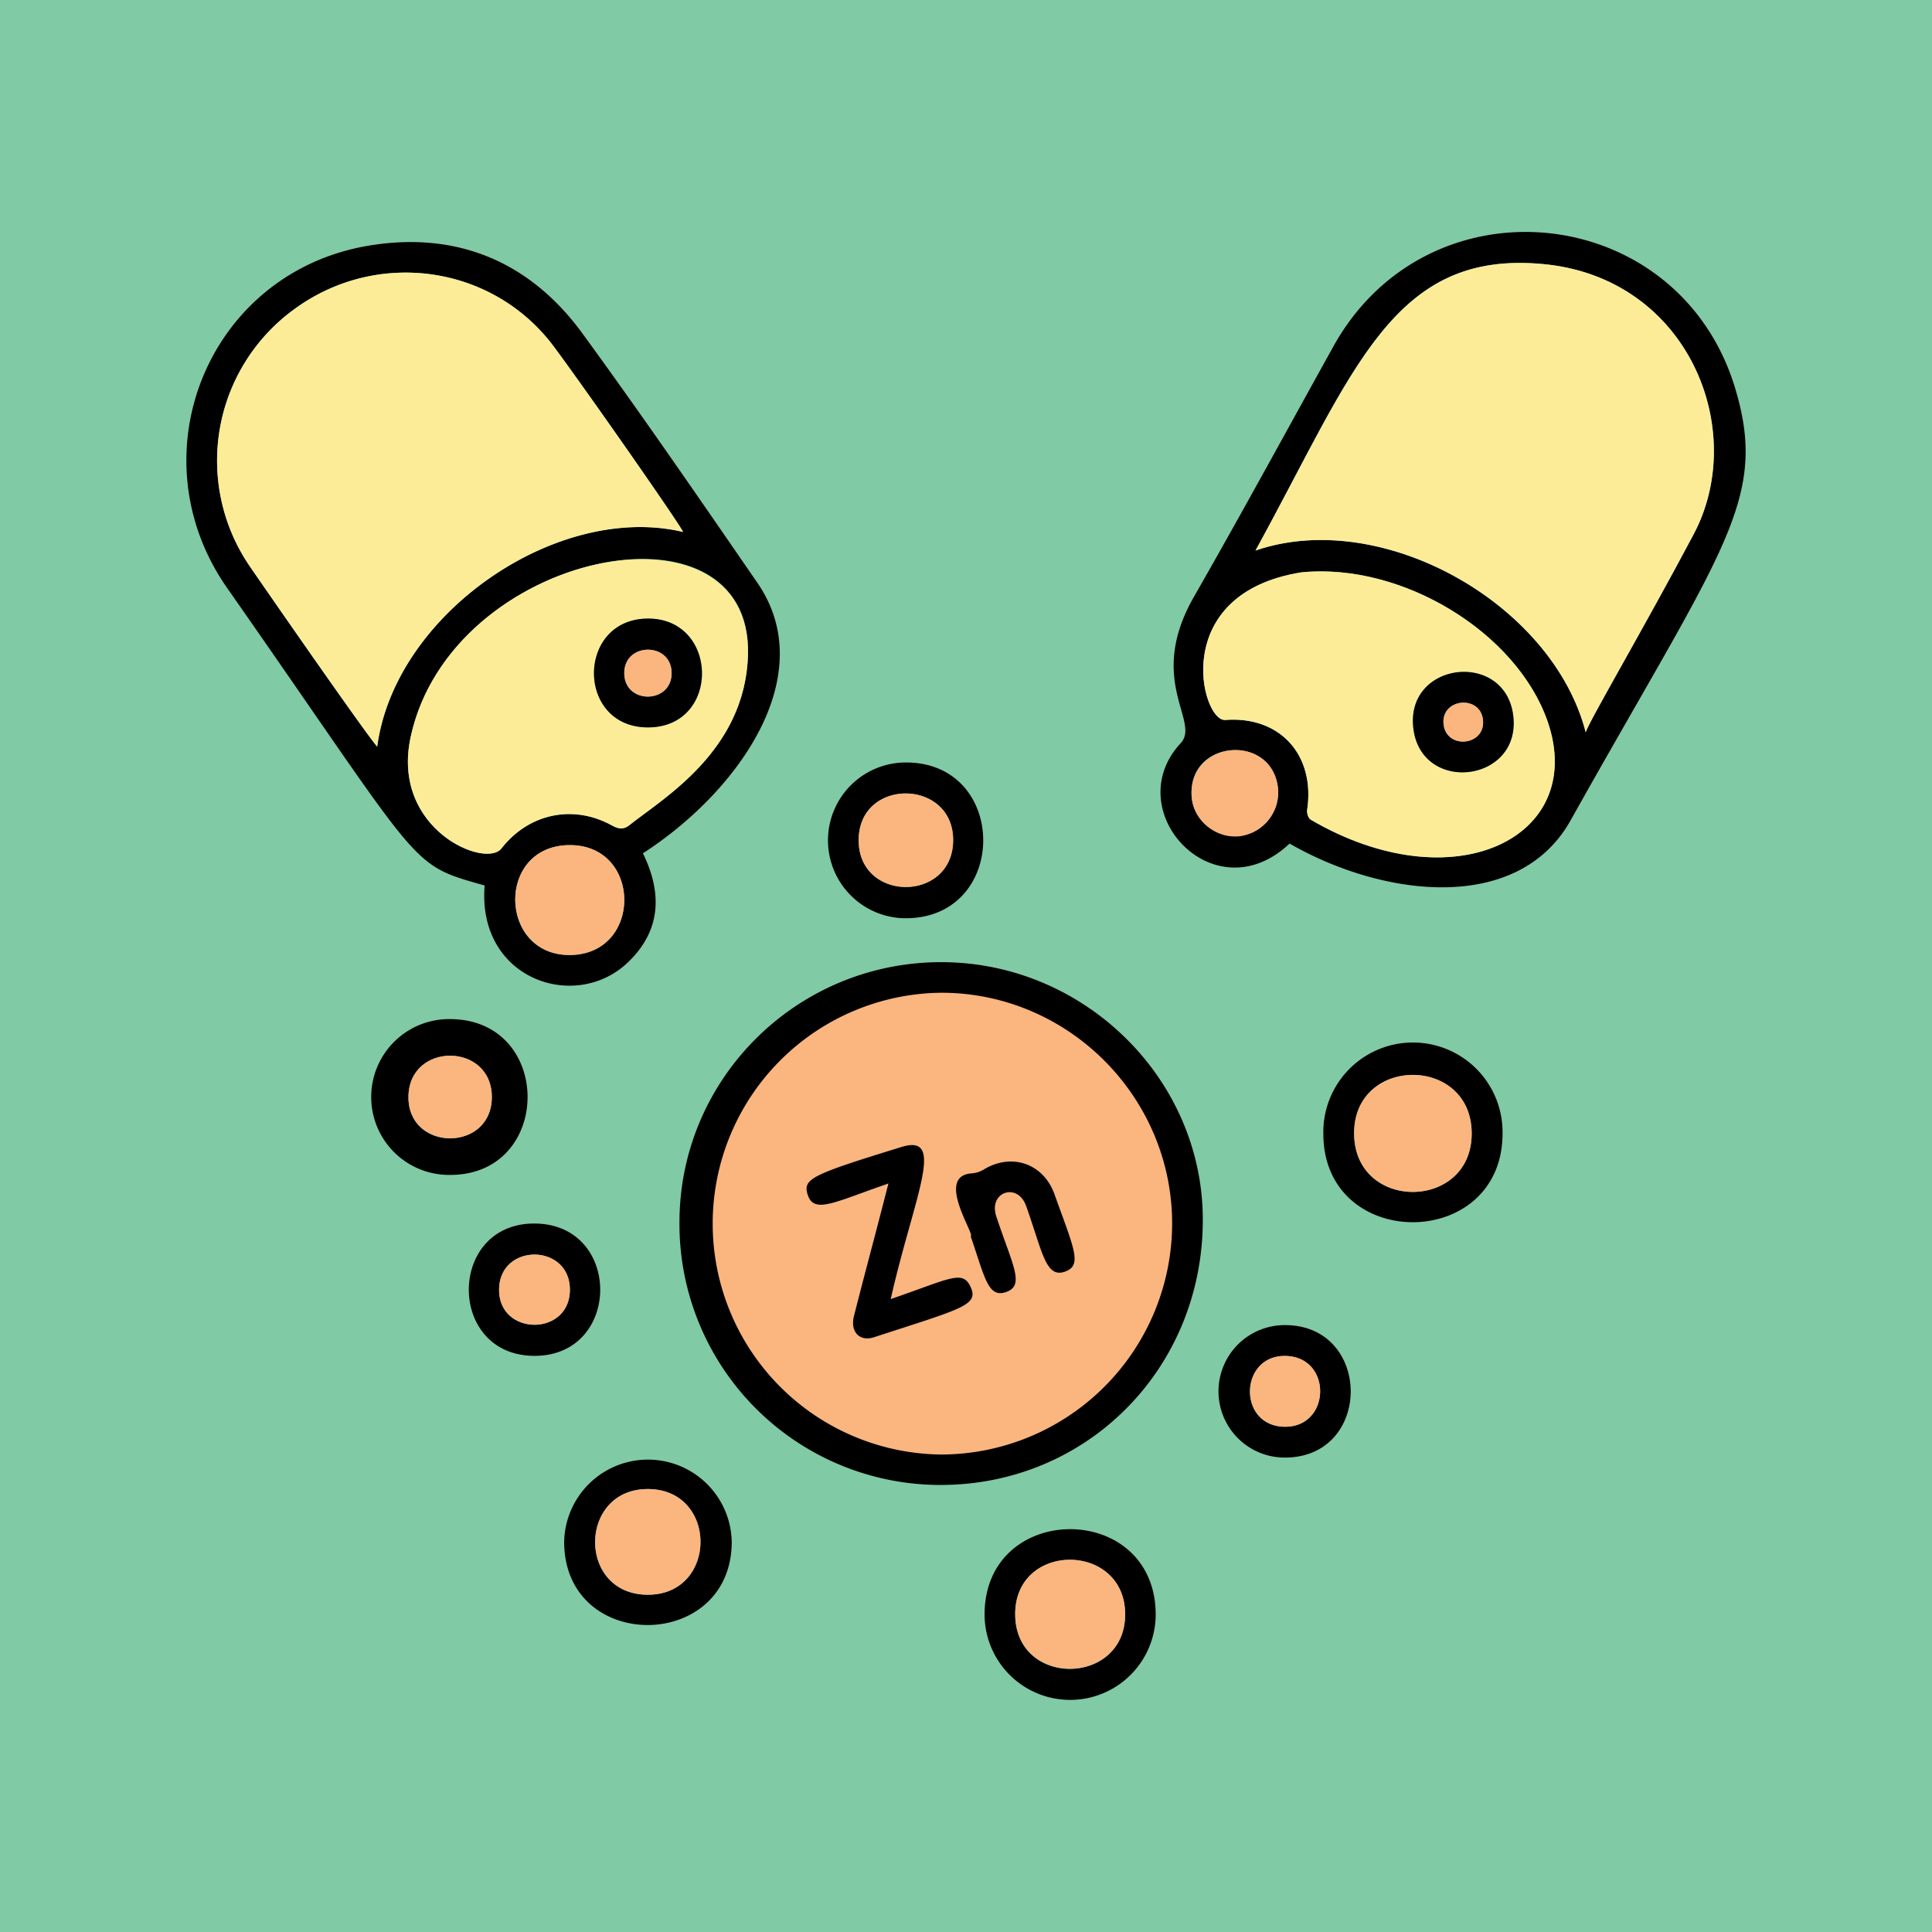 <svg xmlns="http://www.w3.org/2000/svg" viewBox="0 0 700 700"><path fill="#80caa5" d="M0 0h700v700H0z"/><circle cx="340.99" cy="443.05" r="90.74" fill="#fbb57f"/><path d="M175.6 320.82c-28-7.88-21.4-5-93.27-107.73-33.8-48.31-6.78-114.43 51.3-124.09 31.82-5.29 58.35 5.72 77.4 31.82 21.68 29.72 42.52 60.06 63.39 90.35 23 33.41-6.72 75.55-41.48 98 7.13 14.53 6.54 28.23-5.64 39.7-18.98 17.89-54.48 5.92-51.7-28.05zm71.9-128.08c-1.37-3.11-35.34-51.68-46.78-67.07C178.66 96 136.83 90.14 107 111.76a67.79 67.79 0 00-16.25 93.77c3.87 5.65 41.41 59.84 45.93 65 6.45-48.36 65.32-88.61 110.82-77.79zM271 237.3c1.71-60-107.75-37.39-122.22 29.77-7.2 33.4 27.15 47.73 32.89 40.35 9.92-12.74 26.08-16.09 40.09-8.32 2.43 1.35 4.25 1.5 6.32-.15 12.01-9.61 41.92-26.76 42.92-61.65zm-64.51 68.9c-26.85 0-26 40.12.14 39.82s26.06-39.84-.16-39.82zm260.74-.56c-27.35 25.88-62.12-11.93-39.43-36.39 7.28-7.84-12.61-22.66 4.82-53.08 17.19-30 33.7-60.4 50.48-90.63 34.52-62.21 125.61-52.43 145.73 15.62 11.87 40.15-4.54 57.54-59.79 156.1-18.91 33.74-67.58 28.04-101.81 8.38zm107.3-40.32c1.05-3.64 21.47-38.48 39.13-71.79 20-37.75-1.95-92.78-54.37-97.83-55.12-5.31-68.78 39-104.41 103.78 45.5-15.68 107.56 18.95 119.65 65.84zm-102.73-58c-48.49 7.51-36.57 54.22-27.88 53.55 19.87-1.52 32.7 12.74 29.68 32.63-.16 1.1.43 3 1.27 3.48 52.19 30.5 100.34 6.2 85.84-35.61-11.15-32.1-52.44-57.49-88.91-54.02zm-8.74 78.38c-2.09-20.31-33.12-17.76-31.27 3.19.74 8.36 8.73 14.87 17.21 14a16 16 0 0014.06-17.16zm-121.92 62.91c51.76.06 94.61 42.26 94.66 93.24.06 53.93-41.89 96.3-95.23 96.18a94.56 94.56 0 01-94.39-95.22c.08-52.08 42.59-94.26 94.96-94.2zm-.2 178.39a83.83 83.83 0 0083.75-83.62c0-46-37.64-83.71-83.7-83.69a83.66 83.66 0 00-.05 167.31zm138.53-116.19a32.47 32.47 0 1164.93-.1c-.06 42.77-64.87 42.86-64.93.1zm53.75-.29c-.17-28.2-42.59-28-42.59.05-.01 28.53 42.76 28.24 42.59-.05zM356.73 585c0-41.14 61.74-41.33 62-.19a31 31 0 11-62 .19zm11.1.14c.29 26.39 39.89 25.77 39.83-.25-.06-26.33-40.12-26.41-39.83.2zm-163.42-26.52a30.36 30.36 0 0160.71.08c-.12 39.93-60.69 40.3-60.71-.08zm30.12 19.18c25.59.2 25.74-38.3.15-38.29-25.16.01-25.59 38.09-.15 38.29zm93.6-301.54c37.36-.12 37.54 56.24.17 56.44a28.22 28.22 0 11-.17-56.44zm17.21 28.31c.21-22.58-34.3-22.95-34.23-.06.07 22.49 34.02 22.49 34.23.06zM193.88 491.25c-32.07.2-31.91-48.07-.2-47.94s31.65 47.74.2 47.94zm12.6-23.81c.16-17-25.43-17.27-25.65-.29s25.49 17.18 25.65.29zm258.91 60.67a24 24 0 01.19-48c31.69 0 31.86 48.12-.19 48zm-.18-11.18c17 .45 17.63-25.12.76-25.64s-17.7 25.19-.76 25.64z"/><path d="M247.5 192.74c-45.5-10.82-104.37 29.43-110.84 77.78-4.5-5.13-42.07-59.36-45.93-65A67.79 67.79 0 01107 111.76c29.85-21.62 71.68-15.76 93.74 13.91 11.72 15.79 45.45 64.09 46.76 67.07z" fill="#fcec98"/><path d="M271 237.3c-1 34.81-30.89 52-42.92 61.65-2.07 1.65-3.89 1.5-6.32.15-14-7.77-30.17-4.42-40.09 8.32-5.76 7.42-40.08-7-32.89-40.35C163.38 199.21 272.68 178 271 237.3zm-36.06 26.25c26.32-.16 25.59-39.71-.34-39.43s-25.92 39.59.32 39.43z" fill="#fcec98"/><path d="M206.47 306.2c26.22 0 26.36 39.52.14 39.82-26.06.29-27.04-39.8-.14-39.82z" fill="#fbb57f"/><path d="M574.53 265.32c-12.09-46.89-74.15-81.52-119.65-65.84 36-65.54 49.69-109.06 104.41-103.78 52.48 5 74.35 60.14 54.37 97.83-18.31 34.53-38.02 67.93-39.13 71.79z" fill="#fcec98"/><path d="M471.8 207.35c36.47-3.47 77.76 21.92 88.91 54 14.59 42.05-33.93 66-85.84 35.61-.84-.49-1.43-2.38-1.27-3.48 3-19.89-9.81-34.15-29.68-32.63-8.6.71-20.87-45.95 27.88-53.5zm40.26 56.38c2.73 24.13 39 19.86 36.24-4.26-2.76-23.92-38.98-19.93-36.24 4.26z" fill="#fcec98"/><path d="M463.06 285.73A16 16 0 01449 303c-8.48.84-16.47-5.67-17.21-14-1.79-21 29.21-23.62 31.27-3.27zm70.16 124.79c.17 28.31-42.6 28.57-42.59.05 0-28.09 42.42-28.14 42.59-.05zM367.83 585.09c-.29-26.6 39.77-26.53 39.83-.25.06 26.07-39.54 26.58-39.83.25zm-133.3-7.29c-25.45-.2-25-38.28.15-38.29 25.59-.01 25.44 38.49-.15 38.29zm110.81-273.23c-.21 22.44-34.16 22.38-34.23-.06-.11-22.87 34.44-22.51 34.23.06zM206.48 467.44c-.16 16.89-25.86 16.6-25.65-.29s25.81-16.74 25.65.29zm258.73 49.49c-16.94-.45-16.18-26.16.76-25.64s16.25 26.09-.76 25.64z" fill="#fbb57f"/><path d="M234.92 263.55c-26.24.16-26.22-39.15-.34-39.43s26.69 39.27.34 39.43zm8.42-19.71c-.07-11.4-17.45-11.22-17.15.32.3 11.18 17.22 10.84 17.15-.32zm268.72 19.89c-2.74-24.2 33.48-28.17 36.24-4.26 2.78 24.13-33.51 28.39-36.24 4.26zm25.26-2.81c-.91-9.31-15.22-7.9-14.29 1.41s15.2 7.97 14.29-1.41zM321.9 428.8c-19.72 6.79-27 11.18-29.26 4.05-1.86-5.79 1.47-7.25 34-17.28 16.37-5.05 4.43 18.14-3.92 55.12 21.51-7.4 26-10.72 28.93-4.45 3.1 6.73-3.08 7.86-34.95 18.26-5.28 1.72-8.74-2-7.29-7.69 4.59-18.02 6.74-25.61 12.49-48.01zm30.1-3.66a9.92 9.92 0 004.32-1.33c10.11-6.24 21.71-2.32 25.73 8.86 7 19.56 10.17 25.67 4 28-7.2 2.7-8.24-6.87-14.25-23.7-3.13-8.77-13.72-5.11-10.84 3.69 5.76 17.56 10.61 25.08 3.5 27.49-6.51 2.2-7.64-5.34-12.75-20.2 1.68-.59-12.96-21.84.29-22.81z"/><path d="M243.34 243.84c.07 11.18-16.85 11.5-17.15.32-.3-11.52 17.08-11.73 17.15-.32zm293.98 17.08c.91 9.38-13.35 10.79-14.29 1.41s13.38-10.72 14.29-1.41z" fill="#fbb57f"/><path d="M163.36 425.69a28.23 28.23 0 11-.23-56.45c37.38.15 37.27 56.22.23 56.45zm14.84-28c.19-20-29.95-20.34-30.21-.35s30.01 20.21 30.21.32z"/><path d="M178.2 397.66c-.19 19.89-30.45 19.55-30.21-.35s30.4-19.72 30.21.35z" fill="#fbb57f"/></svg>